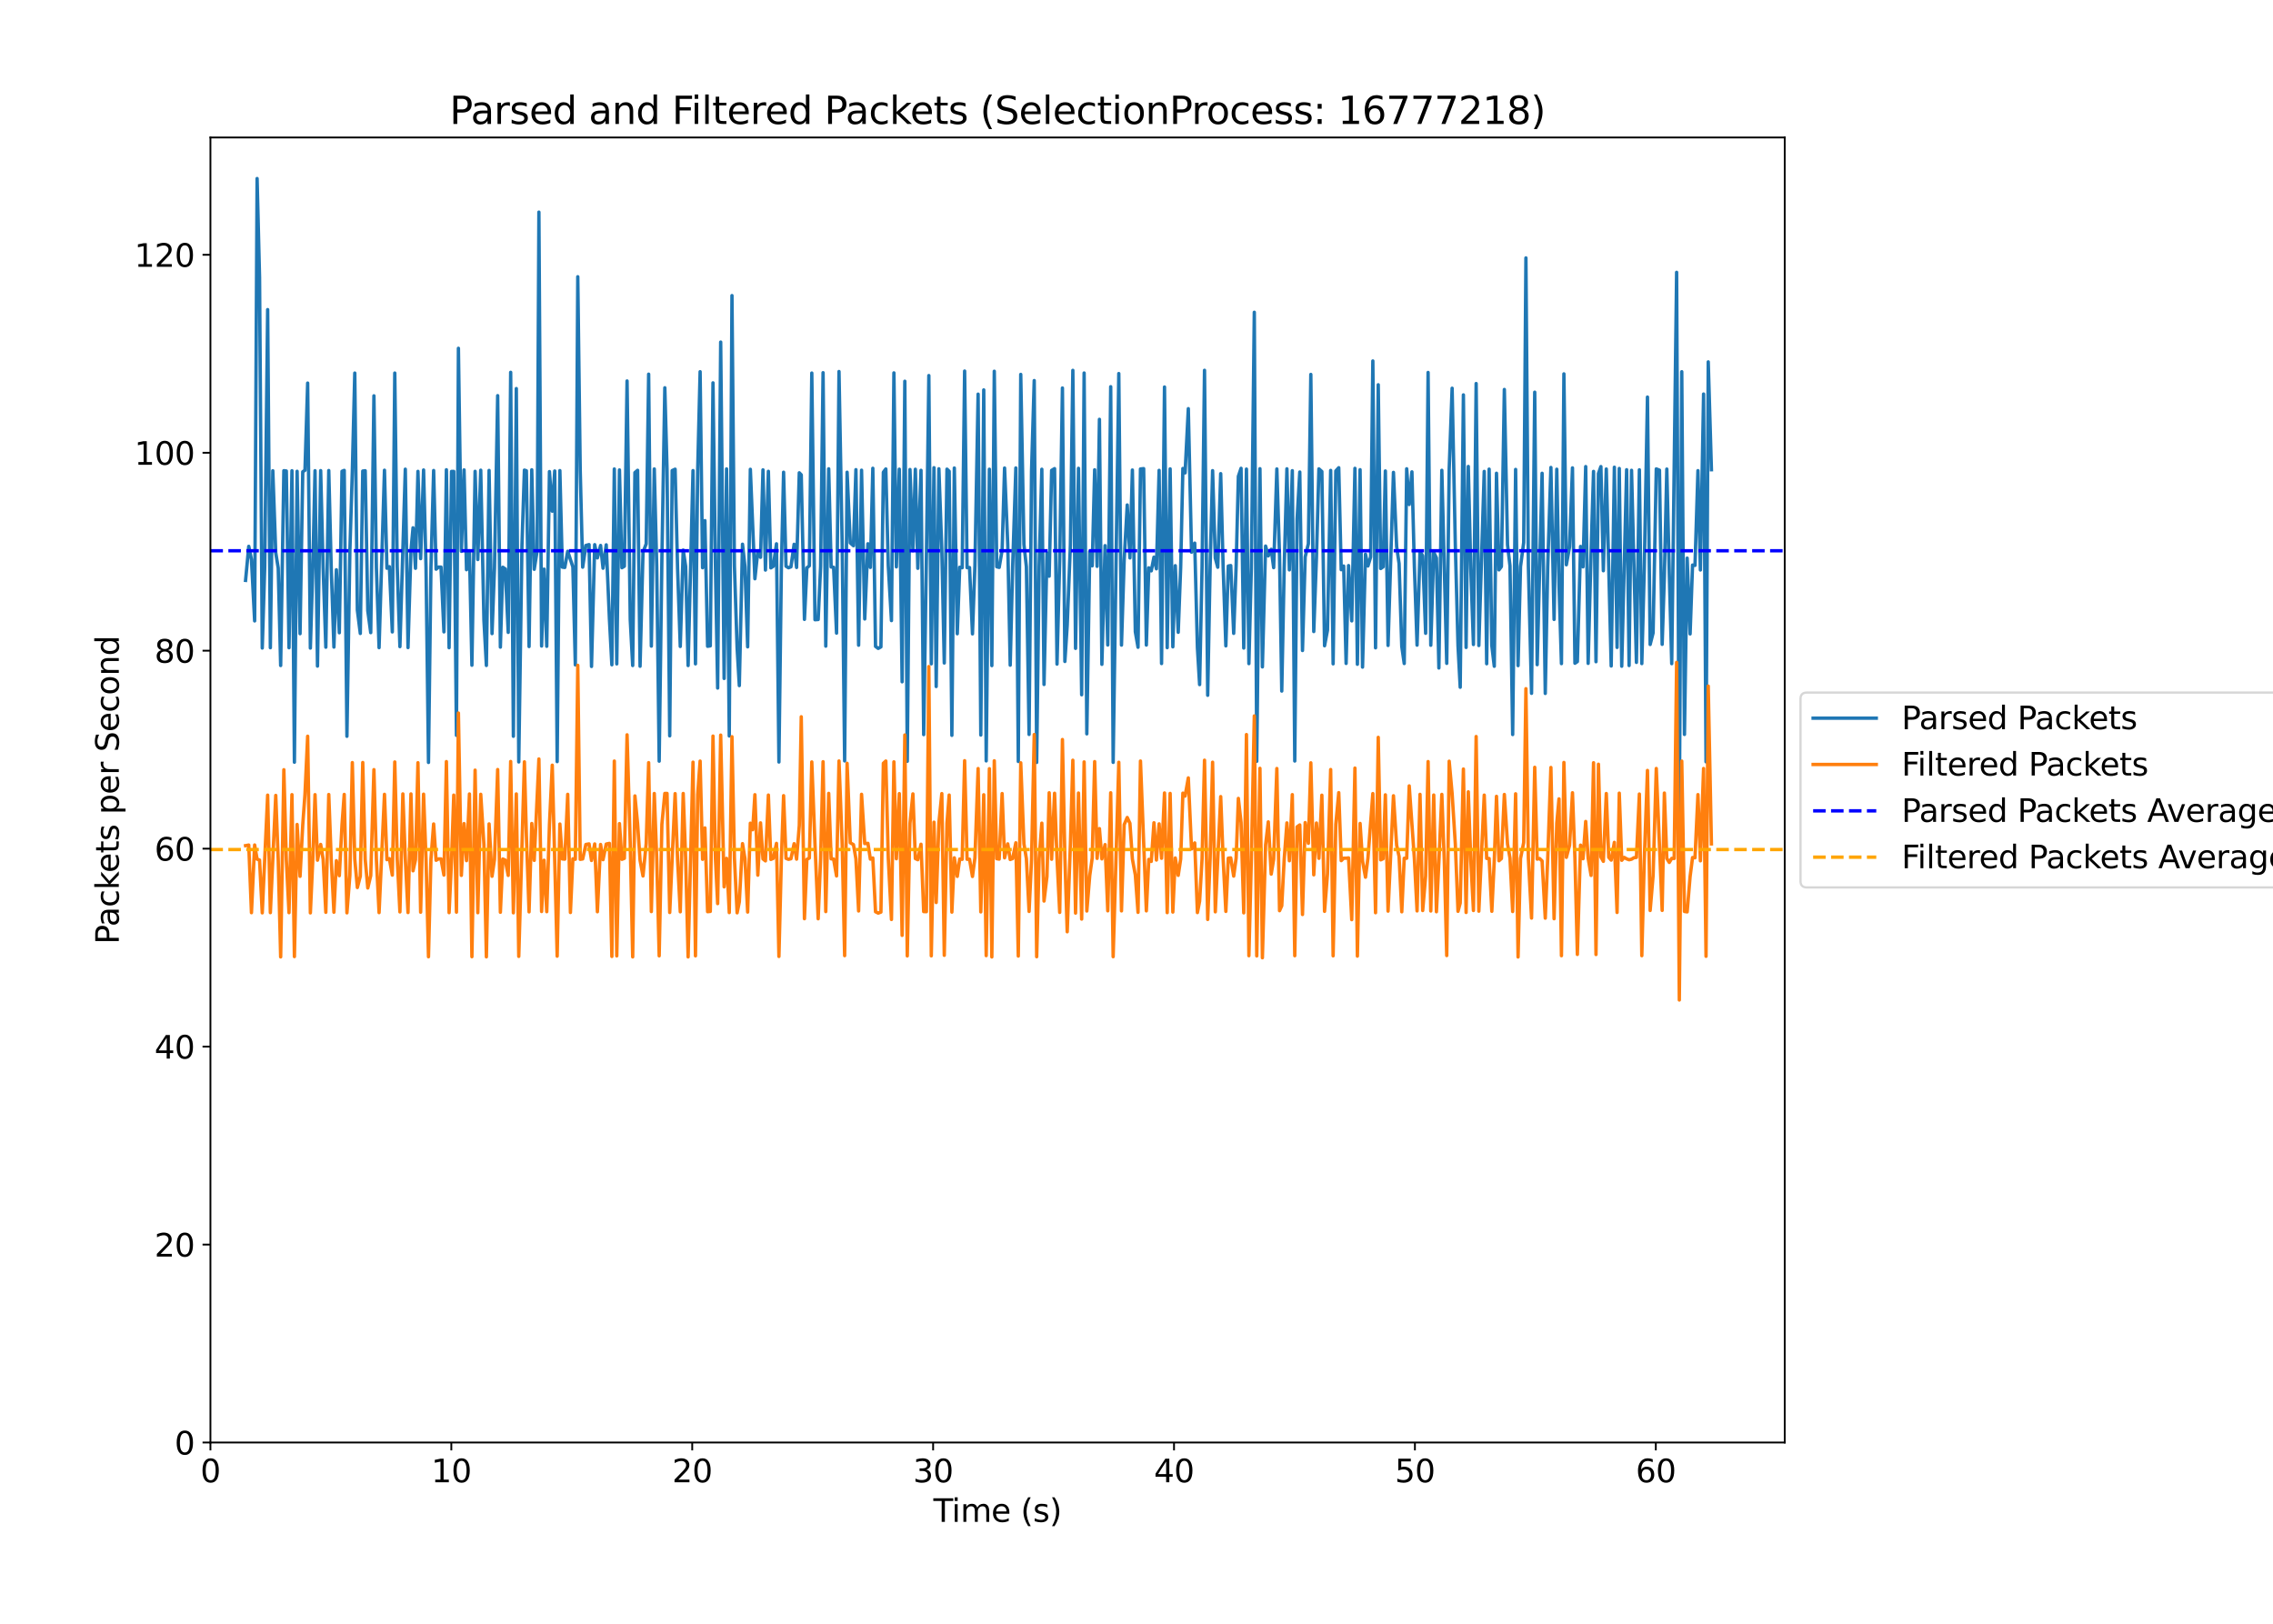 <?xml version="1.0" encoding="utf-8" standalone="no"?>
<!DOCTYPE svg PUBLIC "-//W3C//DTD SVG 1.1//EN"
  "http://www.w3.org/Graphics/SVG/1.1/DTD/svg11.dtd">
<svg xmlns:xlink="http://www.w3.org/1999/xlink" width="1008pt" height="720pt" viewBox="0 0 1008 720" xmlns="http://www.w3.org/2000/svg" version="1.1">
 <defs>
  <style type="text/css">*{stroke-linejoin: round; stroke-linecap: butt}</style>
 </defs>
 <g id="figure_1">
  <g id="patch_1">
   <path d="M 0 720 
L 1008 720 
L 1008 0 
L 0 0 
z
" style="fill: #ffffff"/>
  </g>
  <g id="axes_1">
   <g id="patch_2">
    <path d="M 93.32 639.64 
L 791.464 639.64 
L 791.464 60.96 
L 93.32 60.96 
z
" style="fill: #ffffff"/>
   </g>
   <g id="matplotlib.axis_1">
    <g id="xtick_1">
     <g id="line2d_1">
      <defs>
       <path id="mb2bddd93e8" d="M 0 0 
L 0 3.5 
" style="stroke: #000000; stroke-width: 0.8"/>
      </defs>
      <g>
       <use xlink:href="#mb2bddd93e8" x="93.32" y="639.64" style="stroke: #000000; stroke-width: 0.8"/>
      </g>
     </g>
     <g id="text_1">
      <!-- 0 -->
      <g transform="translate(88.866 657.278) scale(0.14 -0.14)">
       <defs>
        <path id="DejaVuSans-30" d="M 2034 4250 
Q 1547 4250 1301 3770 
Q 1056 3291 1056 2328 
Q 1056 1369 1301 889 
Q 1547 409 2034 409 
Q 2525 409 2770 889 
Q 3016 1369 3016 2328 
Q 3016 3291 2770 3770 
Q 2525 4250 2034 4250 
z
M 2034 4750 
Q 2819 4750 3233 4129 
Q 3647 3509 3647 2328 
Q 3647 1150 3233 529 
Q 2819 -91 2034 -91 
Q 1250 -91 836 529 
Q 422 1150 422 2328 
Q 422 3509 836 4129 
Q 1250 4750 2034 4750 
z
" transform="scale(0.016)"/>
       </defs>
       <use xlink:href="#DejaVuSans-30"/>
      </g>
     </g>
    </g>
    <g id="xtick_2">
     <g id="line2d_2">
      <g>
       <use xlink:href="#mb2bddd93e8" x="200.15" y="639.64" style="stroke: #000000; stroke-width: 0.8"/>
      </g>
     </g>
     <g id="text_2">
      <!-- 10 -->
      <g transform="translate(191.242 657.278) scale(0.14 -0.14)">
       <defs>
        <path id="DejaVuSans-31" d="M 794 531 
L 1825 531 
L 1825 4091 
L 703 3866 
L 703 4441 
L 1819 4666 
L 2450 4666 
L 2450 531 
L 3481 531 
L 3481 0 
L 794 0 
L 794 531 
z
" transform="scale(0.016)"/>
       </defs>
       <use xlink:href="#DejaVuSans-31"/>
       <use xlink:href="#DejaVuSans-30" x="63.623"/>
      </g>
     </g>
    </g>
    <g id="xtick_3">
     <g id="line2d_3">
      <g>
       <use xlink:href="#mb2bddd93e8" x="306.979" y="639.64" style="stroke: #000000; stroke-width: 0.8"/>
      </g>
     </g>
     <g id="text_3">
      <!-- 20 -->
      <g transform="translate(298.072 657.278) scale(0.14 -0.14)">
       <defs>
        <path id="DejaVuSans-32" d="M 1228 531 
L 3431 531 
L 3431 0 
L 469 0 
L 469 531 
Q 828 903 1448 1529 
Q 2069 2156 2228 2338 
Q 2531 2678 2651 2914 
Q 2772 3150 2772 3378 
Q 2772 3750 2511 3984 
Q 2250 4219 1831 4219 
Q 1534 4219 1204 4116 
Q 875 4013 500 3803 
L 500 4441 
Q 881 4594 1212 4672 
Q 1544 4750 1819 4750 
Q 2544 4750 2975 4387 
Q 3406 4025 3406 3419 
Q 3406 3131 3298 2873 
Q 3191 2616 2906 2266 
Q 2828 2175 2409 1742 
Q 1991 1309 1228 531 
z
" transform="scale(0.016)"/>
       </defs>
       <use xlink:href="#DejaVuSans-32"/>
       <use xlink:href="#DejaVuSans-30" x="63.623"/>
      </g>
     </g>
    </g>
    <g id="xtick_4">
     <g id="line2d_4">
      <g>
       <use xlink:href="#mb2bddd93e8" x="413.809" y="639.64" style="stroke: #000000; stroke-width: 0.8"/>
      </g>
     </g>
     <g id="text_4">
      <!-- 30 -->
      <g transform="translate(404.902 657.278) scale(0.14 -0.14)">
       <defs>
        <path id="DejaVuSans-33" d="M 2597 2516 
Q 3050 2419 3304 2112 
Q 3559 1806 3559 1356 
Q 3559 666 3084 287 
Q 2609 -91 1734 -91 
Q 1441 -91 1130 -33 
Q 819 25 488 141 
L 488 750 
Q 750 597 1062 519 
Q 1375 441 1716 441 
Q 2309 441 2620 675 
Q 2931 909 2931 1356 
Q 2931 1769 2642 2001 
Q 2353 2234 1838 2234 
L 1294 2234 
L 1294 2753 
L 1863 2753 
Q 2328 2753 2575 2939 
Q 2822 3125 2822 3475 
Q 2822 3834 2567 4026 
Q 2313 4219 1838 4219 
Q 1578 4219 1281 4162 
Q 984 4106 628 3988 
L 628 4550 
Q 988 4650 1302 4700 
Q 1616 4750 1894 4750 
Q 2613 4750 3031 4423 
Q 3450 4097 3450 3541 
Q 3450 3153 3228 2886 
Q 3006 2619 2597 2516 
z
" transform="scale(0.016)"/>
       </defs>
       <use xlink:href="#DejaVuSans-33"/>
       <use xlink:href="#DejaVuSans-30" x="63.623"/>
      </g>
     </g>
    </g>
    <g id="xtick_5">
     <g id="line2d_5">
      <g>
       <use xlink:href="#mb2bddd93e8" x="520.639" y="639.64" style="stroke: #000000; stroke-width: 0.8"/>
      </g>
     </g>
     <g id="text_5">
      <!-- 40 -->
      <g transform="translate(511.731 657.278) scale(0.14 -0.14)">
       <defs>
        <path id="DejaVuSans-34" d="M 2419 4116 
L 825 1625 
L 2419 1625 
L 2419 4116 
z
M 2253 4666 
L 3047 4666 
L 3047 1625 
L 3713 1625 
L 3713 1100 
L 3047 1100 
L 3047 0 
L 2419 0 
L 2419 1100 
L 313 1100 
L 313 1709 
L 2253 4666 
z
" transform="scale(0.016)"/>
       </defs>
       <use xlink:href="#DejaVuSans-34"/>
       <use xlink:href="#DejaVuSans-30" x="63.623"/>
      </g>
     </g>
    </g>
    <g id="xtick_6">
     <g id="line2d_6">
      <g>
       <use xlink:href="#mb2bddd93e8" x="627.469" y="639.64" style="stroke: #000000; stroke-width: 0.8"/>
      </g>
     </g>
     <g id="text_6">
      <!-- 50 -->
      <g transform="translate(618.561 657.278) scale(0.14 -0.14)">
       <defs>
        <path id="DejaVuSans-35" d="M 691 4666 
L 3169 4666 
L 3169 4134 
L 1269 4134 
L 1269 2991 
Q 1406 3038 1543 3061 
Q 1681 3084 1819 3084 
Q 2600 3084 3056 2656 
Q 3513 2228 3513 1497 
Q 3513 744 3044 326 
Q 2575 -91 1722 -91 
Q 1428 -91 1123 -41 
Q 819 9 494 109 
L 494 744 
Q 775 591 1075 516 
Q 1375 441 1709 441 
Q 2250 441 2565 725 
Q 2881 1009 2881 1497 
Q 2881 1984 2565 2268 
Q 2250 2553 1709 2553 
Q 1456 2553 1204 2497 
Q 953 2441 691 2322 
L 691 4666 
z
" transform="scale(0.016)"/>
       </defs>
       <use xlink:href="#DejaVuSans-35"/>
       <use xlink:href="#DejaVuSans-30" x="63.623"/>
      </g>
     </g>
    </g>
    <g id="xtick_7">
     <g id="line2d_7">
      <g>
       <use xlink:href="#mb2bddd93e8" x="734.298" y="639.64" style="stroke: #000000; stroke-width: 0.8"/>
      </g>
     </g>
     <g id="text_7">
      <!-- 60 -->
      <g transform="translate(725.391 657.278) scale(0.14 -0.14)">
       <defs>
        <path id="DejaVuSans-36" d="M 2113 2584 
Q 1688 2584 1439 2293 
Q 1191 2003 1191 1497 
Q 1191 994 1439 701 
Q 1688 409 2113 409 
Q 2538 409 2786 701 
Q 3034 994 3034 1497 
Q 3034 2003 2786 2293 
Q 2538 2584 2113 2584 
z
M 3366 4563 
L 3366 3988 
Q 3128 4100 2886 4159 
Q 2644 4219 2406 4219 
Q 1781 4219 1451 3797 
Q 1122 3375 1075 2522 
Q 1259 2794 1537 2939 
Q 1816 3084 2150 3084 
Q 2853 3084 3261 2657 
Q 3669 2231 3669 1497 
Q 3669 778 3244 343 
Q 2819 -91 2113 -91 
Q 1303 -91 875 529 
Q 447 1150 447 2328 
Q 447 3434 972 4092 
Q 1497 4750 2381 4750 
Q 2619 4750 2861 4703 
Q 3103 4656 3366 4563 
z
" transform="scale(0.016)"/>
       </defs>
       <use xlink:href="#DejaVuSans-36"/>
       <use xlink:href="#DejaVuSans-30" x="63.623"/>
      </g>
     </g>
    </g>
    <g id="text_8">
     <!-- Time (s) -->
     <g transform="translate(413.932 674.827) scale(0.14 -0.14)">
      <defs>
       <path id="DejaVuSans-54" d="M -19 4666 
L 3928 4666 
L 3928 4134 
L 2272 4134 
L 2272 0 
L 1638 0 
L 1638 4134 
L -19 4134 
L -19 4666 
z
" transform="scale(0.016)"/>
       <path id="DejaVuSans-69" d="M 603 3500 
L 1178 3500 
L 1178 0 
L 603 0 
L 603 3500 
z
M 603 4863 
L 1178 4863 
L 1178 4134 
L 603 4134 
L 603 4863 
z
" transform="scale(0.016)"/>
       <path id="DejaVuSans-6d" d="M 3328 2828 
Q 3544 3216 3844 3400 
Q 4144 3584 4550 3584 
Q 5097 3584 5394 3201 
Q 5691 2819 5691 2113 
L 5691 0 
L 5113 0 
L 5113 2094 
Q 5113 2597 4934 2840 
Q 4756 3084 4391 3084 
Q 3944 3084 3684 2787 
Q 3425 2491 3425 1978 
L 3425 0 
L 2847 0 
L 2847 2094 
Q 2847 2600 2669 2842 
Q 2491 3084 2119 3084 
Q 1678 3084 1418 2786 
Q 1159 2488 1159 1978 
L 1159 0 
L 581 0 
L 581 3500 
L 1159 3500 
L 1159 2956 
Q 1356 3278 1631 3431 
Q 1906 3584 2284 3584 
Q 2666 3584 2933 3390 
Q 3200 3197 3328 2828 
z
" transform="scale(0.016)"/>
       <path id="DejaVuSans-65" d="M 3597 1894 
L 3597 1613 
L 953 1613 
Q 991 1019 1311 708 
Q 1631 397 2203 397 
Q 2534 397 2845 478 
Q 3156 559 3463 722 
L 3463 178 
Q 3153 47 2828 -22 
Q 2503 -91 2169 -91 
Q 1331 -91 842 396 
Q 353 884 353 1716 
Q 353 2575 817 3079 
Q 1281 3584 2069 3584 
Q 2775 3584 3186 3129 
Q 3597 2675 3597 1894 
z
M 3022 2063 
Q 3016 2534 2758 2815 
Q 2500 3097 2075 3097 
Q 1594 3097 1305 2825 
Q 1016 2553 972 2059 
L 3022 2063 
z
" transform="scale(0.016)"/>
       <path id="DejaVuSans-20" transform="scale(0.016)"/>
       <path id="DejaVuSans-28" d="M 1984 4856 
Q 1566 4138 1362 3434 
Q 1159 2731 1159 2009 
Q 1159 1288 1364 580 
Q 1569 -128 1984 -844 
L 1484 -844 
Q 1016 -109 783 600 
Q 550 1309 550 2009 
Q 550 2706 781 3412 
Q 1013 4119 1484 4856 
L 1984 4856 
z
" transform="scale(0.016)"/>
       <path id="DejaVuSans-73" d="M 2834 3397 
L 2834 2853 
Q 2591 2978 2328 3040 
Q 2066 3103 1784 3103 
Q 1356 3103 1142 2972 
Q 928 2841 928 2578 
Q 928 2378 1081 2264 
Q 1234 2150 1697 2047 
L 1894 2003 
Q 2506 1872 2764 1633 
Q 3022 1394 3022 966 
Q 3022 478 2636 193 
Q 2250 -91 1575 -91 
Q 1294 -91 989 -36 
Q 684 19 347 128 
L 347 722 
Q 666 556 975 473 
Q 1284 391 1588 391 
Q 1994 391 2212 530 
Q 2431 669 2431 922 
Q 2431 1156 2273 1281 
Q 2116 1406 1581 1522 
L 1381 1569 
Q 847 1681 609 1914 
Q 372 2147 372 2553 
Q 372 3047 722 3315 
Q 1072 3584 1716 3584 
Q 2034 3584 2315 3537 
Q 2597 3491 2834 3397 
z
" transform="scale(0.016)"/>
       <path id="DejaVuSans-29" d="M 513 4856 
L 1013 4856 
Q 1481 4119 1714 3412 
Q 1947 2706 1947 2009 
Q 1947 1309 1714 600 
Q 1481 -109 1013 -844 
L 513 -844 
Q 928 -128 1133 580 
Q 1338 1288 1338 2009 
Q 1338 2731 1133 3434 
Q 928 4138 513 4856 
z
" transform="scale(0.016)"/>
      </defs>
      <use xlink:href="#DejaVuSans-54"/>
      <use xlink:href="#DejaVuSans-69" x="57.959"/>
      <use xlink:href="#DejaVuSans-6d" x="85.742"/>
      <use xlink:href="#DejaVuSans-65" x="183.154"/>
      <use xlink:href="#DejaVuSans-20" x="244.678"/>
      <use xlink:href="#DejaVuSans-28" x="276.465"/>
      <use xlink:href="#DejaVuSans-73" x="315.479"/>
      <use xlink:href="#DejaVuSans-29" x="367.578"/>
     </g>
    </g>
   </g>
   <g id="matplotlib.axis_2">
    <g id="ytick_1">
     <g id="line2d_8">
      <defs>
       <path id="m13b46e74b6" d="M 0 0 
L -3.5 0 
" style="stroke: #000000; stroke-width: 0.8"/>
      </defs>
      <g>
       <use xlink:href="#m13b46e74b6" x="93.32" y="639.64" style="stroke: #000000; stroke-width: 0.8"/>
      </g>
     </g>
     <g id="text_9">
      <!-- 0 -->
      <g transform="translate(77.412 644.959) scale(0.14 -0.14)">
       <use xlink:href="#DejaVuSans-30"/>
      </g>
     </g>
    </g>
    <g id="ytick_2">
     <g id="line2d_9">
      <g>
       <use xlink:href="#m13b46e74b6" x="93.32" y="551.864" style="stroke: #000000; stroke-width: 0.8"/>
      </g>
     </g>
     <g id="text_10">
      <!-- 20 -->
      <g transform="translate(68.505 557.183) scale(0.14 -0.14)">
       <use xlink:href="#DejaVuSans-32"/>
       <use xlink:href="#DejaVuSans-30" x="63.623"/>
      </g>
     </g>
    </g>
    <g id="ytick_3">
     <g id="line2d_10">
      <g>
       <use xlink:href="#m13b46e74b6" x="93.32" y="464.088" style="stroke: #000000; stroke-width: 0.8"/>
      </g>
     </g>
     <g id="text_11">
      <!-- 40 -->
      <g transform="translate(68.505 469.407) scale(0.14 -0.14)">
       <use xlink:href="#DejaVuSans-34"/>
       <use xlink:href="#DejaVuSans-30" x="63.623"/>
      </g>
     </g>
    </g>
    <g id="ytick_4">
     <g id="line2d_11">
      <g>
       <use xlink:href="#m13b46e74b6" x="93.32" y="376.312" style="stroke: #000000; stroke-width: 0.8"/>
      </g>
     </g>
     <g id="text_12">
      <!-- 60 -->
      <g transform="translate(68.505 381.631) scale(0.14 -0.14)">
       <use xlink:href="#DejaVuSans-36"/>
       <use xlink:href="#DejaVuSans-30" x="63.623"/>
      </g>
     </g>
    </g>
    <g id="ytick_5">
     <g id="line2d_12">
      <g>
       <use xlink:href="#m13b46e74b6" x="93.32" y="288.536" style="stroke: #000000; stroke-width: 0.8"/>
      </g>
     </g>
     <g id="text_13">
      <!-- 80 -->
      <g transform="translate(68.505 293.855) scale(0.14 -0.14)">
       <defs>
        <path id="DejaVuSans-38" d="M 2034 2216 
Q 1584 2216 1326 1975 
Q 1069 1734 1069 1313 
Q 1069 891 1326 650 
Q 1584 409 2034 409 
Q 2484 409 2743 651 
Q 3003 894 3003 1313 
Q 3003 1734 2745 1975 
Q 2488 2216 2034 2216 
z
M 1403 2484 
Q 997 2584 770 2862 
Q 544 3141 544 3541 
Q 544 4100 942 4425 
Q 1341 4750 2034 4750 
Q 2731 4750 3128 4425 
Q 3525 4100 3525 3541 
Q 3525 3141 3298 2862 
Q 3072 2584 2669 2484 
Q 3125 2378 3379 2068 
Q 3634 1759 3634 1313 
Q 3634 634 3220 271 
Q 2806 -91 2034 -91 
Q 1263 -91 848 271 
Q 434 634 434 1313 
Q 434 1759 690 2068 
Q 947 2378 1403 2484 
z
M 1172 3481 
Q 1172 3119 1398 2916 
Q 1625 2713 2034 2713 
Q 2441 2713 2670 2916 
Q 2900 3119 2900 3481 
Q 2900 3844 2670 4047 
Q 2441 4250 2034 4250 
Q 1625 4250 1398 4047 
Q 1172 3844 1172 3481 
z
" transform="scale(0.016)"/>
       </defs>
       <use xlink:href="#DejaVuSans-38"/>
       <use xlink:href="#DejaVuSans-30" x="63.623"/>
      </g>
     </g>
    </g>
    <g id="ytick_6">
     <g id="line2d_13">
      <g>
       <use xlink:href="#m13b46e74b6" x="93.32" y="200.76" style="stroke: #000000; stroke-width: 0.8"/>
      </g>
     </g>
     <g id="text_14">
      <!-- 100 -->
      <g transform="translate(59.597 206.079) scale(0.14 -0.14)">
       <use xlink:href="#DejaVuSans-31"/>
       <use xlink:href="#DejaVuSans-30" x="63.623"/>
       <use xlink:href="#DejaVuSans-30" x="127.246"/>
      </g>
     </g>
    </g>
    <g id="ytick_7">
     <g id="line2d_14">
      <g>
       <use xlink:href="#m13b46e74b6" x="93.32" y="112.984" style="stroke: #000000; stroke-width: 0.8"/>
      </g>
     </g>
     <g id="text_15">
      <!-- 120 -->
      <g transform="translate(59.597 118.303) scale(0.14 -0.14)">
       <use xlink:href="#DejaVuSans-31"/>
       <use xlink:href="#DejaVuSans-32" x="63.623"/>
       <use xlink:href="#DejaVuSans-30" x="127.246"/>
      </g>
     </g>
    </g>
    <g id="text_16">
     <!-- Packets per Second -->
     <g transform="translate(52.686 418.683) rotate(-90) scale(0.14 -0.14)">
      <defs>
       <path id="DejaVuSans-50" d="M 1259 4147 
L 1259 2394 
L 2053 2394 
Q 2494 2394 2734 2622 
Q 2975 2850 2975 3272 
Q 2975 3691 2734 3919 
Q 2494 4147 2053 4147 
L 1259 4147 
z
M 628 4666 
L 2053 4666 
Q 2838 4666 3239 4311 
Q 3641 3956 3641 3272 
Q 3641 2581 3239 2228 
Q 2838 1875 2053 1875 
L 1259 1875 
L 1259 0 
L 628 0 
L 628 4666 
z
" transform="scale(0.016)"/>
       <path id="DejaVuSans-61" d="M 2194 1759 
Q 1497 1759 1228 1600 
Q 959 1441 959 1056 
Q 959 750 1161 570 
Q 1363 391 1709 391 
Q 2188 391 2477 730 
Q 2766 1069 2766 1631 
L 2766 1759 
L 2194 1759 
z
M 3341 1997 
L 3341 0 
L 2766 0 
L 2766 531 
Q 2569 213 2275 61 
Q 1981 -91 1556 -91 
Q 1019 -91 701 211 
Q 384 513 384 1019 
Q 384 1609 779 1909 
Q 1175 2209 1959 2209 
L 2766 2209 
L 2766 2266 
Q 2766 2663 2505 2880 
Q 2244 3097 1772 3097 
Q 1472 3097 1187 3025 
Q 903 2953 641 2809 
L 641 3341 
Q 956 3463 1253 3523 
Q 1550 3584 1831 3584 
Q 2591 3584 2966 3190 
Q 3341 2797 3341 1997 
z
" transform="scale(0.016)"/>
       <path id="DejaVuSans-63" d="M 3122 3366 
L 3122 2828 
Q 2878 2963 2633 3030 
Q 2388 3097 2138 3097 
Q 1578 3097 1268 2742 
Q 959 2388 959 1747 
Q 959 1106 1268 751 
Q 1578 397 2138 397 
Q 2388 397 2633 464 
Q 2878 531 3122 666 
L 3122 134 
Q 2881 22 2623 -34 
Q 2366 -91 2075 -91 
Q 1284 -91 818 406 
Q 353 903 353 1747 
Q 353 2603 823 3093 
Q 1294 3584 2113 3584 
Q 2378 3584 2631 3529 
Q 2884 3475 3122 3366 
z
" transform="scale(0.016)"/>
       <path id="DejaVuSans-6b" d="M 581 4863 
L 1159 4863 
L 1159 1991 
L 2875 3500 
L 3609 3500 
L 1753 1863 
L 3688 0 
L 2938 0 
L 1159 1709 
L 1159 0 
L 581 0 
L 581 4863 
z
" transform="scale(0.016)"/>
       <path id="DejaVuSans-74" d="M 1172 4494 
L 1172 3500 
L 2356 3500 
L 2356 3053 
L 1172 3053 
L 1172 1153 
Q 1172 725 1289 603 
Q 1406 481 1766 481 
L 2356 481 
L 2356 0 
L 1766 0 
Q 1100 0 847 248 
Q 594 497 594 1153 
L 594 3053 
L 172 3053 
L 172 3500 
L 594 3500 
L 594 4494 
L 1172 4494 
z
" transform="scale(0.016)"/>
       <path id="DejaVuSans-70" d="M 1159 525 
L 1159 -1331 
L 581 -1331 
L 581 3500 
L 1159 3500 
L 1159 2969 
Q 1341 3281 1617 3432 
Q 1894 3584 2278 3584 
Q 2916 3584 3314 3078 
Q 3713 2572 3713 1747 
Q 3713 922 3314 415 
Q 2916 -91 2278 -91 
Q 1894 -91 1617 61 
Q 1341 213 1159 525 
z
M 3116 1747 
Q 3116 2381 2855 2742 
Q 2594 3103 2138 3103 
Q 1681 3103 1420 2742 
Q 1159 2381 1159 1747 
Q 1159 1113 1420 752 
Q 1681 391 2138 391 
Q 2594 391 2855 752 
Q 3116 1113 3116 1747 
z
" transform="scale(0.016)"/>
       <path id="DejaVuSans-72" d="M 2631 2963 
Q 2534 3019 2420 3045 
Q 2306 3072 2169 3072 
Q 1681 3072 1420 2755 
Q 1159 2438 1159 1844 
L 1159 0 
L 581 0 
L 581 3500 
L 1159 3500 
L 1159 2956 
Q 1341 3275 1631 3429 
Q 1922 3584 2338 3584 
Q 2397 3584 2469 3576 
Q 2541 3569 2628 3553 
L 2631 2963 
z
" transform="scale(0.016)"/>
       <path id="DejaVuSans-53" d="M 3425 4513 
L 3425 3897 
Q 3066 4069 2747 4153 
Q 2428 4238 2131 4238 
Q 1616 4238 1336 4038 
Q 1056 3838 1056 3469 
Q 1056 3159 1242 3001 
Q 1428 2844 1947 2747 
L 2328 2669 
Q 3034 2534 3370 2195 
Q 3706 1856 3706 1288 
Q 3706 609 3251 259 
Q 2797 -91 1919 -91 
Q 1588 -91 1214 -16 
Q 841 59 441 206 
L 441 856 
Q 825 641 1194 531 
Q 1563 422 1919 422 
Q 2459 422 2753 634 
Q 3047 847 3047 1241 
Q 3047 1584 2836 1778 
Q 2625 1972 2144 2069 
L 1759 2144 
Q 1053 2284 737 2584 
Q 422 2884 422 3419 
Q 422 4038 858 4394 
Q 1294 4750 2059 4750 
Q 2388 4750 2728 4690 
Q 3069 4631 3425 4513 
z
" transform="scale(0.016)"/>
       <path id="DejaVuSans-6f" d="M 1959 3097 
Q 1497 3097 1228 2736 
Q 959 2375 959 1747 
Q 959 1119 1226 758 
Q 1494 397 1959 397 
Q 2419 397 2687 759 
Q 2956 1122 2956 1747 
Q 2956 2369 2687 2733 
Q 2419 3097 1959 3097 
z
M 1959 3584 
Q 2709 3584 3137 3096 
Q 3566 2609 3566 1747 
Q 3566 888 3137 398 
Q 2709 -91 1959 -91 
Q 1206 -91 779 398 
Q 353 888 353 1747 
Q 353 2609 779 3096 
Q 1206 3584 1959 3584 
z
" transform="scale(0.016)"/>
       <path id="DejaVuSans-6e" d="M 3513 2113 
L 3513 0 
L 2938 0 
L 2938 2094 
Q 2938 2591 2744 2837 
Q 2550 3084 2163 3084 
Q 1697 3084 1428 2787 
Q 1159 2491 1159 1978 
L 1159 0 
L 581 0 
L 581 3500 
L 1159 3500 
L 1159 2956 
Q 1366 3272 1645 3428 
Q 1925 3584 2291 3584 
Q 2894 3584 3203 3211 
Q 3513 2838 3513 2113 
z
" transform="scale(0.016)"/>
       <path id="DejaVuSans-64" d="M 2906 2969 
L 2906 4863 
L 3481 4863 
L 3481 0 
L 2906 0 
L 2906 525 
Q 2725 213 2448 61 
Q 2172 -91 1784 -91 
Q 1150 -91 751 415 
Q 353 922 353 1747 
Q 353 2572 751 3078 
Q 1150 3584 1784 3584 
Q 2172 3584 2448 3432 
Q 2725 3281 2906 2969 
z
M 947 1747 
Q 947 1113 1208 752 
Q 1469 391 1925 391 
Q 2381 391 2643 752 
Q 2906 1113 2906 1747 
Q 2906 2381 2643 2742 
Q 2381 3103 1925 3103 
Q 1469 3103 1208 2742 
Q 947 2381 947 1747 
z
" transform="scale(0.016)"/>
      </defs>
      <use xlink:href="#DejaVuSans-50"/>
      <use xlink:href="#DejaVuSans-61" x="55.803"/>
      <use xlink:href="#DejaVuSans-63" x="117.082"/>
      <use xlink:href="#DejaVuSans-6b" x="172.062"/>
      <use xlink:href="#DejaVuSans-65" x="226.348"/>
      <use xlink:href="#DejaVuSans-74" x="287.871"/>
      <use xlink:href="#DejaVuSans-73" x="327.08"/>
      <use xlink:href="#DejaVuSans-20" x="379.18"/>
      <use xlink:href="#DejaVuSans-70" x="410.967"/>
      <use xlink:href="#DejaVuSans-65" x="474.443"/>
      <use xlink:href="#DejaVuSans-72" x="535.967"/>
      <use xlink:href="#DejaVuSans-20" x="577.08"/>
      <use xlink:href="#DejaVuSans-53" x="608.867"/>
      <use xlink:href="#DejaVuSans-65" x="672.344"/>
      <use xlink:href="#DejaVuSans-63" x="733.867"/>
      <use xlink:href="#DejaVuSans-6f" x="788.848"/>
      <use xlink:href="#DejaVuSans-6e" x="850.029"/>
      <use xlink:href="#DejaVuSans-64" x="913.408"/>
     </g>
    </g>
   </g>
   <g id="line2d_15">
    <path d="M 108.898 257.357 
L 110.314 242.257 
L 111.511 248.079 
L 112.927 275.325 
L 114.014 79.172 
L 115.103 123.093 
L 116.301 287.349 
L 117.389 251.781 
L 118.696 137.286 
L 119.893 287.206 
L 120.981 208.734 
L 122.288 245.099 
L 123.377 251.88 
L 124.465 295.104 
L 125.88 208.713 
L 126.968 208.849 
L 128.165 287.223 
L 129.471 208.731 
L 130.559 337.984 
L 131.757 208.98 
L 133.064 280.989 
L 134.262 209.189 
L 135.241 208.526 
L 136.438 169.868 
L 137.636 287.371 
L 138.724 251.75 
L 139.703 208.732 
L 140.793 295.359 
L 142.207 208.685 
L 143.295 251.654 
L 144.491 286.982 
L 145.797 208.638 
L 146.884 251.617 
L 148.081 286.931 
L 149.171 252.645 
L 150.477 280.578 
L 151.674 208.99 
L 152.653 208.578 
L 153.851 326.483 
L 155.156 244.338 
L 156.244 208.935 
L 157.332 165.428 
L 158.475 270.501 
L 159.782 280.893 
L 160.87 208.881 
L 161.958 208.737 
L 163.102 270.805 
L 164.408 280.521 
L 165.822 175.515 
L 166.91 251.697 
L 168.107 287.186 
L 170.5 208.511 
L 171.588 251.971 
L 172.675 251.279 
L 173.979 280.209 
L 175.067 165.423 
L 176.153 251.341 
L 177.349 286.735 
L 179.74 208.048 
L 180.937 287.146 
L 182.241 244.198 
L 183.166 234.032 
L 184.254 251.995 
L 185.343 209.014 
L 186.539 247.711 
L 187.844 208.402 
L 188.931 251.544 
L 190.019 338.087 
L 191.107 251.618 
L 192.304 208.632 
L 193.393 252.384 
L 194.48 251.454 
L 195.567 251.451 
L 196.872 280.19 
L 197.959 208.297 
L 199.156 287.209 
L 200.245 209.048 
L 201.225 209.036 
L 202.421 326.075 
L 203.291 154.442 
L 204.596 244.472 
L 205.792 208.367 
L 206.882 252.623 
L 208.186 244.227 
L 209.274 294.977 
L 210.69 208.997 
L 211.887 248.11 
L 213.192 208.499 
L 214.607 275.056 
L 215.695 295.074 
L 216.892 208.6 
L 218.199 280.95 
L 219.287 251.889 
L 220.701 175.443 
L 221.898 286.948 
L 222.985 251.53 
L 224.074 252.28 
L 225.379 280.409 
L 226.466 165.099 
L 227.664 326.478 
L 228.968 172.304 
L 230.056 337.858 
L 231.47 241.71 
L 232.557 208.461 
L 233.428 208.75 
L 234.623 286.691 
L 235.819 208.313 
L 236.909 252.436 
L 238.213 244.186 
L 238.986 94.068 
L 240.181 286.46 
L 241.271 252.364 
L 242.466 286.58 
L 243.664 209.115 
L 244.913 226.668 
L 246.001 208.848 
L 247.088 337.716 
L 248.285 208.676 
L 249.372 251.485 
L 250.459 251.629 
L 251.764 244.44 
L 254.048 251.398 
L 255.136 294.826 
L 256.224 122.711 
L 257.312 208.662 
L 258.399 251.494 
L 259.814 241.867 
L 261.227 241.494 
L 262.317 295.522 
L 263.73 241.514 
L 264.925 247.388 
L 266.34 241.868 
L 267.428 251.963 
L 268.842 241.593 
L 270.253 274.338 
L 271.341 294.777 
L 272.427 207.968 
L 273.514 294.387 
L 274.71 208.382 
L 275.797 251.743 
L 276.883 251.079 
L 278.079 168.93 
L 279.492 274.671 
L 280.58 295.109 
L 281.562 209.565 
L 282.758 208.545 
L 283.848 295.431 
L 285.154 244.872 
L 286.566 241.168 
L 287.655 165.913 
L 288.85 286.501 
L 290.153 207.951 
L 291.24 251.321 
L 292.326 337.515 
L 293.523 248.065 
L 294.826 171.948 
L 295.804 207.907 
L 297.001 326.284 
L 298.089 208.663 
L 299.392 208.053 
L 300.481 252.079 
L 301.677 286.648 
L 302.98 243.928 
L 304.066 251.15 
L 305.155 295.116 
L 307.329 208.677 
L 308.415 294.369 
L 309.394 208.655 
L 310.48 164.823 
L 311.568 251.74 
L 312.6 230.853 
L 313.796 286.575 
L 314.99 286.385 
L 316.187 169.768 
L 317.274 251.305 
L 318.255 305.094 
L 319.6 151.691 
L 321.123 300.846 
L 322.209 207.925 
L 323.406 326.335 
L 324.604 131.072 
L 325.69 250.861 
L 326.887 287.318 
L 327.865 304.008 
L 329.278 241.312 
L 330.364 251.271 
L 331.56 286.823 
L 332.755 208.097 
L 334.77 256.63 
L 336.074 244.301 
L 337.269 247.124 
L 338.356 208.345 
L 339.447 252.776 
L 340.753 208.998 
L 341.841 251.806 
L 342.927 251.106 
L 344.339 241.132 
L 345.427 337.894 
L 346.514 251.688 
L 347.495 209.396 
L 348.581 251.091 
L 349.669 251.758 
L 350.756 251.349 
L 352.168 241.344 
L 353.256 251.626 
L 354.455 209.651 
L 355.33 210.563 
L 356.743 274.644 
L 357.831 251.779 
L 358.916 250.896 
L 360.004 165.422 
L 361.417 274.802 
L 362.83 274.7 
L 363.917 251.226 
L 365.004 165.262 
L 366.199 286.514 
L 367.502 207.882 
L 368.589 251.427 
L 369.676 251.54 
L 370.983 280.743 
L 372.069 164.74 
L 373.484 242.005 
L 374.569 337.401 
L 375.659 209.395 
L 377.07 240.739 
L 378.484 241.983 
L 379.571 208.258 
L 380.765 286.1 
L 382.07 208.499 
L 383.482 274.464 
L 384.894 241.113 
L 385.981 251.608 
L 387.067 207.643 
L 388.262 286.621 
L 389.46 287.511 
L 390.656 286.844 
L 391.746 209.381 
L 392.832 207.951 
L 393.917 250.818 
L 395.333 275.184 
L 396.42 165.347 
L 397.507 251.365 
L 398.81 208.043 
L 400.061 302.326 
L 401.257 169.053 
L 402.343 337.566 
L 403.539 208.193 
L 404.843 244.169 
L 405.929 208.08 
L 407.018 252 
L 408.432 208.558 
L 409.627 325.741 
L 410.822 247.34 
L 411.912 166.534 
L 412.998 294.357 
L 414.191 207.389 
L 415.17 304.418 
L 416.365 207.872 
L 417.668 244.002 
L 418.754 293.984 
L 419.948 208.035 
L 420.928 208.989 
L 422.124 326.066 
L 423.21 207.535 
L 424.517 281.021 
L 425.604 251.531 
L 426.692 251.75 
L 427.778 164.539 
L 428.865 251.722 
L 429.953 251.649 
L 431.26 281.073 
L 432.346 250.782 
L 433.758 174.771 
L 434.953 325.927 
L 436.259 172.895 
L 437.345 337.393 
L 438.757 208.065 
L 439.846 295.15 
L 440.932 164.621 
L 442.018 251.311 
L 443.106 251.605 
L 444.409 243.972 
L 445.494 207.533 
L 446.907 241.459 
L 447.996 294.951 
L 449.082 251.231 
L 450.492 207.501 
L 451.579 337.653 
L 452.668 166.019 
L 454.081 241.374 
L 455.167 251.3 
L 456.362 325.659 
L 457.451 209 
L 458.646 168.754 
L 459.734 338.067 
L 460.82 251.177 
L 462.015 208.072 
L 462.992 303.506 
L 464.299 245.197 
L 465.276 255.498 
L 466.363 208.583 
L 467.666 207.798 
L 468.753 294.47 
L 469.949 247.86 
L 471.153 172.056 
L 472.236 293.308 
L 473.271 277.283 
L 474.685 241.67 
L 475.769 164.224 
L 476.968 287.506 
L 478.27 207.657 
L 479.684 308.073 
L 480.772 165.397 
L 481.965 325.403 
L 483.271 244.557 
L 484.356 250.907 
L 485.443 208.313 
L 486.529 251.122 
L 487.563 185.943 
L 488.65 294.579 
L 490.064 241.949 
L 491.258 286.008 
L 492.56 171.473 
L 493.648 338.048 
L 496.148 165.643 
L 497.341 286.05 
L 498.539 248.246 
L 499.893 223.918 
L 501.088 247.397 
L 502.175 208.42 
L 503.479 280.113 
L 504.676 287.012 
L 505.762 207.952 
L 507.174 207.799 
L 508.367 286.029 
L 509.455 251.784 
L 510.547 253.129 
L 511.741 247.052 
L 512.83 252.224 
L 514.026 208.569 
L 515.112 294.23 
L 516.415 171.607 
L 517.612 287.193 
L 518.915 207.901 
L 520.111 286.823 
L 521.196 250.839 
L 522.501 280.377 
L 523.589 251.584 
L 524.566 207.731 
L 525.547 209.691 
L 526.979 181.21 
L 528.404 244.851 
L 529.815 240.836 
L 531.012 287.157 
L 531.989 303.566 
L 533.076 251.514 
L 534.161 164.205 
L 535.576 308.303 
L 536.661 250.875 
L 537.749 208.702 
L 538.945 247.453 
L 540.032 251.527 
L 541.341 210.029 
L 542.429 251.563 
L 543.623 286.392 
L 544.709 250.986 
L 545.794 250.788 
L 547.101 280.847 
L 548.187 250.979 
L 549.172 211.222 
L 550.365 207.656 
L 551.563 287.358 
L 552.758 207.999 
L 553.844 294.269 
L 554.932 251.842 
L 556.242 138.468 
L 557.329 337.567 
L 558.74 207.829 
L 559.831 295.713 
L 561.246 242.134 
L 562.439 246.494 
L 563.741 243.574 
L 564.828 251.707 
L 566.24 207.945 
L 567.433 246.622 
L 568.418 306.43 
L 569.506 251.615 
L 570.7 207.886 
L 571.791 252.7 
L 573.096 208.716 
L 574.183 337.449 
L 575.213 230.161 
L 576.411 209.304 
L 577.613 288.448 
L 578.807 246.941 
L 580.219 241.097 
L 581.308 166.029 
L 582.611 280.04 
L 583.806 247.212 
L 584.892 207.907 
L 586.199 209.089 
L 587.393 286.344 
L 588.695 279.456 
L 590.109 208.59 
L 591.195 294.357 
L 592.392 208.824 
L 593.694 207.393 
L 594.784 252.617 
L 595.87 250.992 
L 596.956 294.182 
L 598.041 250.794 
L 599.457 275.316 
L 600.868 207.674 
L 601.955 294.55 
L 603.15 208.267 
L 604.241 295.808 
L 605.55 245.733 
L 606.636 250.958 
L 607.83 246.992 
L 608.808 160.059 
L 610.005 287.263 
L 611.205 170.615 
L 612.294 252.098 
L 613.38 251.34 
L 614.36 208.845 
L 615.554 286.204 
L 617.949 209.465 
L 619.365 242.362 
L 620.447 249.925 
L 621.643 286.654 
L 622.729 294.221 
L 623.815 207.868 
L 624.942 223.699 
L 626.14 209.231 
L 627.226 251.174 
L 628.42 286.064 
L 629.725 244.457 
L 630.917 246.49 
L 632.224 280.814 
L 633.311 165.16 
L 634.505 286.117 
L 635.811 244.868 
L 637.006 247.39 
L 638.099 296.201 
L 639.404 208.549 
L 641.579 294.152 
L 642.666 208.061 
L 643.97 172.147 
L 645.383 241.484 
L 646.577 286.322 
L 647.557 304.735 
L 648.97 175.103 
L 650.167 287.089 
L 651.142 206.837 
L 652.23 251.865 
L 653.423 285.791 
L 654.621 170.072 
L 655.815 286.242 
L 658.207 209.033 
L 659.293 294.317 
L 660.38 208.026 
L 661.574 286.311 
L 662.664 295.434 
L 663.645 209.85 
L 664.736 252.698 
L 665.822 251.234 
L 667.128 172.695 
L 668.541 241.574 
L 669.626 250.863 
L 670.821 325.706 
L 672.125 208.157 
L 673.214 295.159 
L 674.3 251.212 
L 675.71 240.546 
L 676.692 114.372 
L 677.778 251.02 
L 679.189 307.435 
L 680.598 173.908 
L 681.686 294.729 
L 683.863 209.863 
L 685.275 307.487 
L 686.361 251.246 
L 687.771 207.285 
L 689.184 274.664 
L 690.379 208.062 
L 691.365 259.103 
L 692.451 294.263 
L 693.539 165.781 
L 694.623 250.435 
L 696.04 242.461 
L 697.342 207.472 
L 698.427 294.093 
L 699.51 293.355 
L 700.926 242.303 
L 702.013 251.348 
L 703.205 206.895 
L 704.291 294.153 
L 705.596 244.486 
L 706.685 209.034 
L 707.768 293.424 
L 708.859 209.979 
L 709.943 206.892 
L 711.034 253.08 
L 712.338 207.974 
L 714.511 295.314 
L 715.92 207.18 
L 717.117 287.083 
L 718.094 207.732 
L 719.184 295.418 
L 721.355 208.283 
L 722.444 295.114 
L 723.531 208.545 
L 725.7 293.727 
L 727.005 208.32 
L 728.091 294.248 
L 729.18 252.256 
L 730.596 176.073 
L 731.789 285.776 
L 733.095 280.628 
L 734.506 207.929 
L 735.92 208.487 
L 737.112 285.711 
L 738.089 255.662 
L 739.175 208 
L 740.269 253.81 
L 741.355 294.28 
L 743.526 120.757 
L 744.72 364.931 
L 745.807 164.829 
L 747.001 325.663 
L 748.197 247.488 
L 749.504 281.1 
L 750.589 250.558 
L 751.674 250.71 
L 752.98 208.704 
L 754.07 252.741 
L 755.482 174.723 
L 756.569 337.807 
L 757.548 160.465 
L 758.961 208.282 
L 758.961 208.282 
" clip-path="url(#p8a9cc9c8e9)" style="fill: none; stroke: #1f77b4; stroke-width: 1.5; stroke-linecap: square"/>
   </g>
   <g id="line2d_16">
    <path d="M 108.898 374.983 
L 110.314 374.718 
L 111.511 404.704 
L 112.927 374.684 
L 114.014 380.963 
L 115.103 381.367 
L 116.301 404.78 
L 118.696 352.581 
L 119.893 404.684 
L 122.288 352.701 
L 123.377 381.134 
L 124.465 424.305 
L 125.88 341.306 
L 126.968 381.165 
L 128.165 404.696 
L 129.471 352.367 
L 130.559 424.171 
L 131.757 365.583 
L 133.064 388.584 
L 134.262 365.717 
L 135.241 352.23 
L 136.438 326.459 
L 137.636 404.794 
L 138.724 381.047 
L 139.703 352.368 
L 140.793 381.429 
L 142.207 374.437 
L 143.295 380.983 
L 144.491 404.535 
L 145.797 352.306 
L 146.884 380.958 
L 148.081 404.5 
L 149.171 381.643 
L 150.477 388.297 
L 151.674 365.59 
L 152.653 352.266 
L 153.851 404.772 
L 155.156 388.084 
L 156.244 338.147 
L 157.332 380.979 
L 158.475 393.547 
L 159.782 388.517 
L 160.87 338.109 
L 161.958 381.098 
L 163.102 393.75 
L 164.408 388.257 
L 165.822 341.274 
L 166.91 381.011 
L 168.107 404.671 
L 170.5 352.221 
L 171.588 381.194 
L 172.675 380.733 
L 173.979 388.038 
L 175.067 337.865 
L 176.153 380.774 
L 177.349 404.37 
L 178.653 352.034 
L 179.74 380.685 
L 180.937 404.644 
L 182.241 352.046 
L 183.166 386.135 
L 184.254 381.21 
L 185.343 338.202 
L 186.539 404.483 
L 187.844 352.148 
L 188.931 380.909 
L 190.019 424.245 
L 191.107 380.959 
L 192.304 365.362 
L 193.393 381.469 
L 194.48 380.849 
L 195.567 380.847 
L 196.872 388.025 
L 197.959 337.7 
L 199.156 404.686 
L 200.245 381.285 
L 201.225 352.57 
L 202.421 404.466 
L 203.291 316.175 
L 204.596 388.169 
L 205.792 365.193 
L 206.882 381.629 
L 208.186 352.067 
L 209.274 424.226 
L 210.69 341.502 
L 211.887 404.722 
L 213.192 352.213 
L 214.607 374.488 
L 215.695 424.287 
L 216.892 365.342 
L 218.199 388.557 
L 219.287 381.139 
L 220.701 341.228 
L 221.898 404.512 
L 222.985 380.9 
L 224.074 381.4 
L 225.379 388.178 
L 226.466 337.66 
L 227.664 404.768 
L 228.968 352.049 
L 230.056 424.081 
L 232.557 337.815 
L 233.428 370.334 
L 234.623 404.341 
L 235.819 365.159 
L 236.909 381.504 
L 238.986 336.544 
L 240.181 404.186 
L 241.271 381.456 
L 242.466 404.267 
L 243.664 365.67 
L 244.913 339.297 
L 247.088 423.98 
L 248.285 365.39 
L 249.372 380.87 
L 250.459 380.966 
L 251.764 352.222 
L 252.961 404.62 
L 254.048 380.812 
L 255.136 381.029 
L 256.224 295.02 
L 257.312 381.053 
L 258.399 380.876 
L 259.814 374.458 
L 261.227 374.209 
L 262.317 381.552 
L 263.73 374.222 
L 264.925 404.289 
L 266.34 374.458 
L 267.428 381.188 
L 268.842 374.275 
L 270.253 373.966 
L 271.341 424.101 
L 272.427 337.47 
L 273.514 423.857 
L 274.71 365.203 
L 275.797 381.042 
L 276.883 380.6 
L 278.079 325.833 
L 279.492 374.208 
L 280.58 424.308 
L 281.562 352.924 
L 282.758 365.307 
L 283.848 381.483 
L 285.154 388.424 
L 286.566 373.992 
L 287.655 338.178 
L 288.85 404.214 
L 290.153 351.847 
L 291.24 380.761 
L 292.326 423.836 
L 293.523 365.537 
L 294.826 351.83 
L 295.804 351.818 
L 297.001 404.623 
L 299.392 351.915 
L 300.481 381.266 
L 301.677 404.312 
L 302.98 351.849 
L 304.066 380.647 
L 305.155 424.312 
L 307.329 337.966 
L 308.415 423.846 
L 309.394 352.316 
L 310.48 337.484 
L 311.568 381.04 
L 312.6 367.115 
L 313.796 404.263 
L 314.99 404.137 
L 316.187 326.392 
L 317.274 380.75 
L 318.255 400.678 
L 319.6 325.959 
L 321.123 393.245 
L 322.209 380.611 
L 323.406 404.662 
L 324.604 326.675 
L 325.69 380.454 
L 326.887 404.758 
L 327.865 399.903 
L 329.278 374.088 
L 330.364 380.728 
L 331.56 404.429 
L 332.755 365.022 
L 333.791 367.921 
L 334.77 352.382 
L 336.074 388.061 
L 337.269 364.878 
L 338.356 380.863 
L 339.447 381.731 
L 340.753 352.545 
L 341.841 381.084 
L 342.927 380.617 
L 344.339 373.968 
L 345.427 424.107 
L 346.514 381.005 
L 347.495 352.811 
L 348.581 380.607 
L 349.669 381.052 
L 350.756 380.779 
L 352.168 374.109 
L 353.256 380.964 
L 354.455 366.01 
L 355.33 317.832 
L 356.743 407.37 
L 357.831 381.066 
L 358.916 380.477 
L 360.004 337.865 
L 361.417 374.303 
L 362.83 407.405 
L 363.917 380.697 
L 365.004 337.763 
L 366.199 404.223 
L 367.502 351.801 
L 368.589 380.832 
L 369.676 380.907 
L 370.983 388.412 
L 372.069 337.431 
L 373.484 374.55 
L 374.569 423.755 
L 375.659 338.469 
L 377.07 373.706 
L 378.484 374.535 
L 379.571 380.811 
L 380.765 403.947 
L 382.07 352.213 
L 383.482 374.057 
L 384.894 373.955 
L 385.981 380.952 
L 387.067 380.442 
L 388.262 404.294 
L 389.46 404.888 
L 390.656 404.443 
L 391.746 338.458 
L 392.832 337.458 
L 393.917 380.425 
L 395.333 407.714 
L 396.42 337.817 
L 397.507 380.79 
L 398.81 351.909 
L 400.061 414.764 
L 401.257 325.915 
L 402.343 423.873 
L 403.539 365.083 
L 404.843 352.025 
L 405.929 380.704 
L 407.018 381.214 
L 408.432 374.359 
L 409.627 404.216 
L 410.822 404.26 
L 411.912 295.563 
L 412.998 423.838 
L 414.191 364.571 
L 415.17 400.196 
L 416.365 364.879 
L 417.668 351.903 
L 418.754 423.605 
L 419.948 364.982 
L 420.928 352.54 
L 422.124 404.459 
L 423.21 380.377 
L 424.517 388.606 
L 425.604 380.9 
L 426.692 381.047 
L 427.778 337.303 
L 428.865 381.028 
L 429.953 380.979 
L 431.26 388.643 
L 432.346 380.402 
L 433.758 340.795 
L 434.953 404.355 
L 436.259 352.412 
L 437.345 423.749 
L 438.757 340.857 
L 439.846 424.334 
L 440.932 337.355 
L 442.018 380.754 
L 443.106 380.95 
L 444.409 351.882 
L 445.494 380.376 
L 446.907 374.186 
L 447.996 381.123 
L 449.082 380.701 
L 450.492 373.709 
L 451.579 423.935 
L 452.668 338.245 
L 454.081 374.129 
L 455.167 380.747 
L 456.362 404.154 
L 457.451 381.256 
L 458.646 325.716 
L 459.734 424.231 
L 460.82 380.665 
L 462.015 365.006 
L 462.992 399.544 
L 464.299 388.631 
L 465.276 351.533 
L 466.363 381.006 
L 467.666 351.745 
L 468.753 380.762 
L 469.949 404.572 
L 471.153 327.917 
L 472.236 379.891 
L 473.271 413.167 
L 474.685 374.327 
L 475.769 337.102 
L 476.968 404.884 
L 478.27 351.651 
L 479.684 407.543 
L 480.772 337.849 
L 481.965 403.962 
L 483.271 388.224 
L 484.356 380.485 
L 485.443 337.711 
L 486.529 380.628 
L 487.563 367.422 
L 488.65 380.844 
L 490.064 374.513 
L 491.258 403.886 
L 492.56 351.537 
L 493.648 424.217 
L 496.148 338.006 
L 497.341 403.913 
L 498.539 365.664 
L 499.893 362.492 
L 501.088 365.07 
L 502.175 380.908 
L 503.479 387.971 
L 504.676 404.554 
L 505.762 337.458 
L 508.367 403.899 
L 509.455 381.07 
L 510.547 381.966 
L 511.741 364.828 
L 512.83 381.363 
L 514.026 365.322 
L 515.112 380.582 
L 516.415 351.619 
L 517.612 404.675 
L 518.915 351.814 
L 520.111 404.429 
L 521.196 380.439 
L 522.501 388.156 
L 523.589 380.936 
L 524.566 351.701 
L 525.547 353.008 
L 526.979 344.935 
L 528.404 376.447 
L 529.815 373.77 
L 531.012 404.652 
L 531.989 399.587 
L 533.076 380.889 
L 534.161 337.091 
L 535.576 407.704 
L 536.661 380.464 
L 537.749 337.984 
L 538.945 404.328 
L 541.341 353.233 
L 542.429 380.922 
L 543.623 404.141 
L 544.709 380.538 
L 545.794 380.405 
L 547.101 388.485 
L 548.187 380.533 
L 549.172 354.028 
L 550.365 364.741 
L 551.563 404.785 
L 552.758 325.719 
L 553.844 423.783 
L 554.932 381.108 
L 556.242 317.458 
L 557.329 423.874 
L 558.74 340.694 
L 559.831 424.686 
L 561.246 374.636 
L 562.439 364.438 
L 563.741 387.598 
L 564.828 381.018 
L 566.24 340.774 
L 567.433 403.829 
L 568.418 401.633 
L 569.506 380.956 
L 570.7 364.888 
L 571.791 381.68 
L 573.096 352.357 
L 574.183 423.789 
L 575.213 366.654 
L 576.411 365.79 
L 577.613 405.512 
L 578.807 364.751 
L 580.219 373.945 
L 581.308 338.251 
L 582.611 387.92 
L 583.806 364.941 
L 584.892 380.6 
L 586.199 352.606 
L 587.393 404.109 
L 588.695 387.512 
L 590.109 341.221 
L 591.195 423.838 
L 592.392 365.484 
L 593.694 351.475 
L 594.784 381.624 
L 595.87 380.541 
L 596.956 380.546 
L 598.041 380.409 
L 599.457 407.798 
L 600.868 340.586 
L 601.955 423.959 
L 603.15 365.13 
L 604.241 381.766 
L 605.55 388.972 
L 606.636 380.519 
L 608.808 351.892 
L 610.005 404.722 
L 611.205 326.957 
L 612.294 381.278 
L 613.38 380.773 
L 614.36 352.444 
L 615.554 404.016 
L 617.949 352.857 
L 619.365 374.788 
L 620.447 379.83 
L 621.643 404.316 
L 622.729 380.576 
L 623.815 380.577 
L 624.942 348.481 
L 627.226 380.663 
L 628.42 403.923 
L 629.725 352.234 
L 630.917 403.75 
L 632.224 388.462 
L 633.311 337.698 
L 634.505 403.958 
L 635.811 352.533 
L 637.006 404.29 
L 638.099 382.061 
L 639.404 352.246 
L 640.494 381.588 
L 641.579 423.71 
L 642.666 337.535 
L 643.97 351.952 
L 645.383 374.202 
L 646.577 404.095 
L 647.557 400.422 
L 648.97 341.009 
L 650.167 404.606 
L 651.142 351.105 
L 652.23 381.124 
L 653.423 403.74 
L 654.621 326.595 
L 655.815 404.041 
L 658.207 352.568 
L 659.293 380.648 
L 660.38 380.671 
L 661.574 404.087 
L 662.664 381.485 
L 663.645 353.113 
L 664.736 381.678 
L 665.822 380.703 
L 667.128 352.289 
L 668.541 374.263 
L 669.626 380.456 
L 670.821 404.19 
L 672.125 351.985 
L 673.214 424.339 
L 674.3 380.688 
L 675.71 373.577 
L 676.692 305.379 
L 677.778 380.56 
L 679.189 407.097 
L 680.598 340.241 
L 681.686 380.957 
L 682.772 380.682 
L 683.863 381.774 
L 685.275 407.133 
L 686.361 380.71 
L 687.771 340.317 
L 689.184 407.383 
L 690.379 365 
L 691.365 354.237 
L 692.451 423.779 
L 693.539 338.093 
L 694.623 380.17 
L 696.04 374.854 
L 697.342 351.528 
L 698.427 380.479 
L 699.51 423.212 
L 700.926 374.749 
L 702.013 380.779 
L 703.205 364.257 
L 704.291 380.525 
L 705.596 388.178 
L 706.685 338.216 
L 707.768 423.255 
L 708.859 338.877 
L 709.943 379.991 
L 711.034 381.934 
L 712.338 351.863 
L 713.422 380.133 
L 714.511 381.396 
L 715.92 373.511 
L 717.117 404.602 
L 718.094 351.701 
L 719.184 381.474 
L 720.268 380.195 
L 721.355 380.826 
L 722.444 381.245 
L 723.531 380.983 
L 724.616 380.324 
L 725.7 380.205 
L 727.005 352.093 
L 728.091 423.77 
L 729.18 381.384 
L 730.596 341.633 
L 731.789 403.731 
L 733.095 388.331 
L 734.506 340.763 
L 737.112 403.688 
L 738.089 351.657 
L 739.175 380.656 
L 740.269 382.42 
L 741.355 380.62 
L 742.441 380.668 
L 743.526 293.718 
L 744.72 443.419 
L 745.807 337.488 
L 747.001 404.157 
L 748.197 404.349 
L 749.504 388.662 
L 750.589 380.252 
L 751.674 380.353 
L 752.98 352.349 
L 754.07 381.707 
L 755.482 340.765 
L 756.569 424.045 
L 757.548 304.218 
L 758.961 374.189 
L 758.961 374.189 
" clip-path="url(#p8a9cc9c8e9)" style="fill: none; stroke: #ff7f0e; stroke-width: 1.5; stroke-linecap: square"/>
   </g>
   <g id="line2d_17">
    <path d="M 93.32 244.217 
L 791.464 244.217 
" clip-path="url(#p8a9cc9c8e9)" style="fill: none; stroke-dasharray: 5.55,2.4; stroke-dashoffset: 0; stroke: #0000ff; stroke-width: 1.5"/>
   </g>
   <g id="line2d_18">
    <path d="M 93.32 376.709 
L 791.464 376.709 
" clip-path="url(#p8a9cc9c8e9)" style="fill: none; stroke-dasharray: 5.55,2.4; stroke-dashoffset: 0; stroke: #ffa500; stroke-width: 1.5"/>
   </g>
   <g id="patch_3">
    <path d="M 93.32 639.64 
L 93.32 60.96 
" style="fill: none; stroke: #000000; stroke-width: 0.8; stroke-linejoin: miter; stroke-linecap: square"/>
   </g>
   <g id="patch_4">
    <path d="M 791.464 639.64 
L 791.464 60.96 
" style="fill: none; stroke: #000000; stroke-width: 0.8; stroke-linejoin: miter; stroke-linecap: square"/>
   </g>
   <g id="patch_5">
    <path d="M 93.32 639.64 
L 791.464 639.64 
" style="fill: none; stroke: #000000; stroke-width: 0.8; stroke-linejoin: miter; stroke-linecap: square"/>
   </g>
   <g id="patch_6">
    <path d="M 93.32 60.96 
L 791.464 60.96 
" style="fill: none; stroke: #000000; stroke-width: 0.8; stroke-linejoin: miter; stroke-linecap: square"/>
   </g>
   <g id="text_17">
    <!-- Parsed and Filtered Packets (SelectionProcess: 16777218) -->
    <g transform="translate(199.394 54.96) scale(0.168 -0.168)">
     <defs>
      <path id="DejaVuSans-46" d="M 628 4666 
L 3309 4666 
L 3309 4134 
L 1259 4134 
L 1259 2759 
L 3109 2759 
L 3109 2228 
L 1259 2228 
L 1259 0 
L 628 0 
L 628 4666 
z
" transform="scale(0.016)"/>
      <path id="DejaVuSans-6c" d="M 603 4863 
L 1178 4863 
L 1178 0 
L 603 0 
L 603 4863 
z
" transform="scale(0.016)"/>
      <path id="DejaVuSans-3a" d="M 750 794 
L 1409 794 
L 1409 0 
L 750 0 
L 750 794 
z
M 750 3309 
L 1409 3309 
L 1409 2516 
L 750 2516 
L 750 3309 
z
" transform="scale(0.016)"/>
      <path id="DejaVuSans-37" d="M 525 4666 
L 3525 4666 
L 3525 4397 
L 1831 0 
L 1172 0 
L 2766 4134 
L 525 4134 
L 525 4666 
z
" transform="scale(0.016)"/>
     </defs>
     <use xlink:href="#DejaVuSans-50"/>
     <use xlink:href="#DejaVuSans-61" x="55.803"/>
     <use xlink:href="#DejaVuSans-72" x="117.082"/>
     <use xlink:href="#DejaVuSans-73" x="158.195"/>
     <use xlink:href="#DejaVuSans-65" x="210.295"/>
     <use xlink:href="#DejaVuSans-64" x="271.818"/>
     <use xlink:href="#DejaVuSans-20" x="335.295"/>
     <use xlink:href="#DejaVuSans-61" x="367.082"/>
     <use xlink:href="#DejaVuSans-6e" x="428.361"/>
     <use xlink:href="#DejaVuSans-64" x="491.74"/>
     <use xlink:href="#DejaVuSans-20" x="555.217"/>
     <use xlink:href="#DejaVuSans-46" x="587.004"/>
     <use xlink:href="#DejaVuSans-69" x="637.273"/>
     <use xlink:href="#DejaVuSans-6c" x="665.057"/>
     <use xlink:href="#DejaVuSans-74" x="692.84"/>
     <use xlink:href="#DejaVuSans-65" x="732.049"/>
     <use xlink:href="#DejaVuSans-72" x="793.572"/>
     <use xlink:href="#DejaVuSans-65" x="832.436"/>
     <use xlink:href="#DejaVuSans-64" x="893.959"/>
     <use xlink:href="#DejaVuSans-20" x="957.436"/>
     <use xlink:href="#DejaVuSans-50" x="989.223"/>
     <use xlink:href="#DejaVuSans-61" x="1045.025"/>
     <use xlink:href="#DejaVuSans-63" x="1106.305"/>
     <use xlink:href="#DejaVuSans-6b" x="1161.285"/>
     <use xlink:href="#DejaVuSans-65" x="1215.57"/>
     <use xlink:href="#DejaVuSans-74" x="1277.094"/>
     <use xlink:href="#DejaVuSans-73" x="1316.303"/>
     <use xlink:href="#DejaVuSans-20" x="1368.402"/>
     <use xlink:href="#DejaVuSans-28" x="1400.189"/>
     <use xlink:href="#DejaVuSans-53" x="1439.203"/>
     <use xlink:href="#DejaVuSans-65" x="1502.68"/>
     <use xlink:href="#DejaVuSans-6c" x="1564.203"/>
     <use xlink:href="#DejaVuSans-65" x="1591.986"/>
     <use xlink:href="#DejaVuSans-63" x="1653.51"/>
     <use xlink:href="#DejaVuSans-74" x="1708.49"/>
     <use xlink:href="#DejaVuSans-69" x="1747.699"/>
     <use xlink:href="#DejaVuSans-6f" x="1775.482"/>
     <use xlink:href="#DejaVuSans-6e" x="1836.664"/>
     <use xlink:href="#DejaVuSans-50" x="1900.043"/>
     <use xlink:href="#DejaVuSans-72" x="1958.596"/>
     <use xlink:href="#DejaVuSans-6f" x="1997.459"/>
     <use xlink:href="#DejaVuSans-63" x="2058.641"/>
     <use xlink:href="#DejaVuSans-65" x="2113.621"/>
     <use xlink:href="#DejaVuSans-73" x="2175.145"/>
     <use xlink:href="#DejaVuSans-73" x="2227.244"/>
     <use xlink:href="#DejaVuSans-3a" x="2279.344"/>
     <use xlink:href="#DejaVuSans-20" x="2313.035"/>
     <use xlink:href="#DejaVuSans-31" x="2344.822"/>
     <use xlink:href="#DejaVuSans-36" x="2408.445"/>
     <use xlink:href="#DejaVuSans-37" x="2472.068"/>
     <use xlink:href="#DejaVuSans-37" x="2535.691"/>
     <use xlink:href="#DejaVuSans-37" x="2599.314"/>
     <use xlink:href="#DejaVuSans-32" x="2662.938"/>
     <use xlink:href="#DejaVuSans-31" x="2726.561"/>
     <use xlink:href="#DejaVuSans-38" x="2790.184"/>
     <use xlink:href="#DejaVuSans-29" x="2853.807"/>
    </g>
   </g>
   <g id="legend_1">
    <g id="patch_7">
     <path d="M 801.264 393.499 
L 1017.4 393.499 
Q 1020.2 393.499 1020.2 390.699 
L 1020.2 309.901 
Q 1020.2 307.101 1017.4 307.101 
L 801.264 307.101 
Q 798.464 307.101 798.464 309.901 
L 798.464 390.699 
Q 798.464 393.499 801.264 393.499 
z
" style="fill: #ffffff; opacity: 0.8; stroke: #cccccc; stroke-linejoin: miter"/>
    </g>
    <g id="line2d_19">
     <path d="M 804.064 318.439 
L 818.064 318.439 
L 832.064 318.439 
" style="fill: none; stroke: #1f77b4; stroke-width: 1.5; stroke-linecap: square"/>
    </g>
    <g id="text_18">
     <!-- Parsed Packets -->
     <g transform="translate(843.264 323.339) scale(0.14 -0.14)">
      <use xlink:href="#DejaVuSans-50"/>
      <use xlink:href="#DejaVuSans-61" x="55.803"/>
      <use xlink:href="#DejaVuSans-72" x="117.082"/>
      <use xlink:href="#DejaVuSans-73" x="158.195"/>
      <use xlink:href="#DejaVuSans-65" x="210.295"/>
      <use xlink:href="#DejaVuSans-64" x="271.818"/>
      <use xlink:href="#DejaVuSans-20" x="335.295"/>
      <use xlink:href="#DejaVuSans-50" x="367.082"/>
      <use xlink:href="#DejaVuSans-61" x="422.885"/>
      <use xlink:href="#DejaVuSans-63" x="484.164"/>
      <use xlink:href="#DejaVuSans-6b" x="539.145"/>
      <use xlink:href="#DejaVuSans-65" x="593.43"/>
      <use xlink:href="#DejaVuSans-74" x="654.953"/>
      <use xlink:href="#DejaVuSans-73" x="694.162"/>
     </g>
    </g>
    <g id="line2d_20">
     <path d="M 804.064 338.988 
L 818.064 338.988 
L 832.064 338.988 
" style="fill: none; stroke: #ff7f0e; stroke-width: 1.5; stroke-linecap: square"/>
    </g>
    <g id="text_19">
     <!-- Filtered Packets -->
     <g transform="translate(843.264 343.888) scale(0.14 -0.14)">
      <use xlink:href="#DejaVuSans-46"/>
      <use xlink:href="#DejaVuSans-69" x="50.27"/>
      <use xlink:href="#DejaVuSans-6c" x="78.053"/>
      <use xlink:href="#DejaVuSans-74" x="105.836"/>
      <use xlink:href="#DejaVuSans-65" x="145.045"/>
      <use xlink:href="#DejaVuSans-72" x="206.568"/>
      <use xlink:href="#DejaVuSans-65" x="245.432"/>
      <use xlink:href="#DejaVuSans-64" x="306.955"/>
      <use xlink:href="#DejaVuSans-20" x="370.432"/>
      <use xlink:href="#DejaVuSans-50" x="402.219"/>
      <use xlink:href="#DejaVuSans-61" x="458.021"/>
      <use xlink:href="#DejaVuSans-63" x="519.301"/>
      <use xlink:href="#DejaVuSans-6b" x="574.281"/>
      <use xlink:href="#DejaVuSans-65" x="628.566"/>
      <use xlink:href="#DejaVuSans-74" x="690.09"/>
      <use xlink:href="#DejaVuSans-73" x="729.299"/>
     </g>
    </g>
    <g id="line2d_21">
     <path d="M 804.064 359.538 
L 818.064 359.538 
L 832.064 359.538 
" style="fill: none; stroke-dasharray: 5.55,2.4; stroke-dashoffset: 0; stroke: #0000ff; stroke-width: 1.5"/>
    </g>
    <g id="text_20">
     <!-- Parsed Packets Average -->
     <g transform="translate(843.264 364.438) scale(0.14 -0.14)">
      <defs>
       <path id="DejaVuSans-41" d="M 2188 4044 
L 1331 1722 
L 3047 1722 
L 2188 4044 
z
M 1831 4666 
L 2547 4666 
L 4325 0 
L 3669 0 
L 3244 1197 
L 1141 1197 
L 716 0 
L 50 0 
L 1831 4666 
z
" transform="scale(0.016)"/>
       <path id="DejaVuSans-76" d="M 191 3500 
L 800 3500 
L 1894 563 
L 2988 3500 
L 3597 3500 
L 2284 0 
L 1503 0 
L 191 3500 
z
" transform="scale(0.016)"/>
       <path id="DejaVuSans-67" d="M 2906 1791 
Q 2906 2416 2648 2759 
Q 2391 3103 1925 3103 
Q 1463 3103 1205 2759 
Q 947 2416 947 1791 
Q 947 1169 1205 825 
Q 1463 481 1925 481 
Q 2391 481 2648 825 
Q 2906 1169 2906 1791 
z
M 3481 434 
Q 3481 -459 3084 -895 
Q 2688 -1331 1869 -1331 
Q 1566 -1331 1297 -1286 
Q 1028 -1241 775 -1147 
L 775 -588 
Q 1028 -725 1275 -790 
Q 1522 -856 1778 -856 
Q 2344 -856 2625 -561 
Q 2906 -266 2906 331 
L 2906 616 
Q 2728 306 2450 153 
Q 2172 0 1784 0 
Q 1141 0 747 490 
Q 353 981 353 1791 
Q 353 2603 747 3093 
Q 1141 3584 1784 3584 
Q 2172 3584 2450 3431 
Q 2728 3278 2906 2969 
L 2906 3500 
L 3481 3500 
L 3481 434 
z
" transform="scale(0.016)"/>
      </defs>
      <use xlink:href="#DejaVuSans-50"/>
      <use xlink:href="#DejaVuSans-61" x="55.803"/>
      <use xlink:href="#DejaVuSans-72" x="117.082"/>
      <use xlink:href="#DejaVuSans-73" x="158.195"/>
      <use xlink:href="#DejaVuSans-65" x="210.295"/>
      <use xlink:href="#DejaVuSans-64" x="271.818"/>
      <use xlink:href="#DejaVuSans-20" x="335.295"/>
      <use xlink:href="#DejaVuSans-50" x="367.082"/>
      <use xlink:href="#DejaVuSans-61" x="422.885"/>
      <use xlink:href="#DejaVuSans-63" x="484.164"/>
      <use xlink:href="#DejaVuSans-6b" x="539.145"/>
      <use xlink:href="#DejaVuSans-65" x="593.43"/>
      <use xlink:href="#DejaVuSans-74" x="654.953"/>
      <use xlink:href="#DejaVuSans-73" x="694.162"/>
      <use xlink:href="#DejaVuSans-20" x="746.262"/>
      <use xlink:href="#DejaVuSans-41" x="778.049"/>
      <use xlink:href="#DejaVuSans-76" x="840.582"/>
      <use xlink:href="#DejaVuSans-65" x="899.762"/>
      <use xlink:href="#DejaVuSans-72" x="961.285"/>
      <use xlink:href="#DejaVuSans-61" x="1002.398"/>
      <use xlink:href="#DejaVuSans-67" x="1063.678"/>
      <use xlink:href="#DejaVuSans-65" x="1127.154"/>
     </g>
    </g>
    <g id="line2d_22">
     <path d="M 804.064 380.087 
L 818.064 380.087 
L 832.064 380.087 
" style="fill: none; stroke-dasharray: 5.55,2.4; stroke-dashoffset: 0; stroke: #ffa500; stroke-width: 1.5"/>
    </g>
    <g id="text_21">
     <!-- Filtered Packets Average -->
     <g transform="translate(843.264 384.987) scale(0.14 -0.14)">
      <use xlink:href="#DejaVuSans-46"/>
      <use xlink:href="#DejaVuSans-69" x="50.27"/>
      <use xlink:href="#DejaVuSans-6c" x="78.053"/>
      <use xlink:href="#DejaVuSans-74" x="105.836"/>
      <use xlink:href="#DejaVuSans-65" x="145.045"/>
      <use xlink:href="#DejaVuSans-72" x="206.568"/>
      <use xlink:href="#DejaVuSans-65" x="245.432"/>
      <use xlink:href="#DejaVuSans-64" x="306.955"/>
      <use xlink:href="#DejaVuSans-20" x="370.432"/>
      <use xlink:href="#DejaVuSans-50" x="402.219"/>
      <use xlink:href="#DejaVuSans-61" x="458.021"/>
      <use xlink:href="#DejaVuSans-63" x="519.301"/>
      <use xlink:href="#DejaVuSans-6b" x="574.281"/>
      <use xlink:href="#DejaVuSans-65" x="628.566"/>
      <use xlink:href="#DejaVuSans-74" x="690.09"/>
      <use xlink:href="#DejaVuSans-73" x="729.299"/>
      <use xlink:href="#DejaVuSans-20" x="781.398"/>
      <use xlink:href="#DejaVuSans-41" x="813.186"/>
      <use xlink:href="#DejaVuSans-76" x="875.719"/>
      <use xlink:href="#DejaVuSans-65" x="934.898"/>
      <use xlink:href="#DejaVuSans-72" x="996.422"/>
      <use xlink:href="#DejaVuSans-61" x="1037.535"/>
      <use xlink:href="#DejaVuSans-67" x="1098.814"/>
      <use xlink:href="#DejaVuSans-65" x="1162.291"/>
     </g>
    </g>
   </g>
  </g>
 </g>
 <defs>
  <clipPath id="p8a9cc9c8e9">
   <rect x="93.32" y="60.96" width="698.144" height="578.68"/>
  </clipPath>
 </defs>
</svg>
